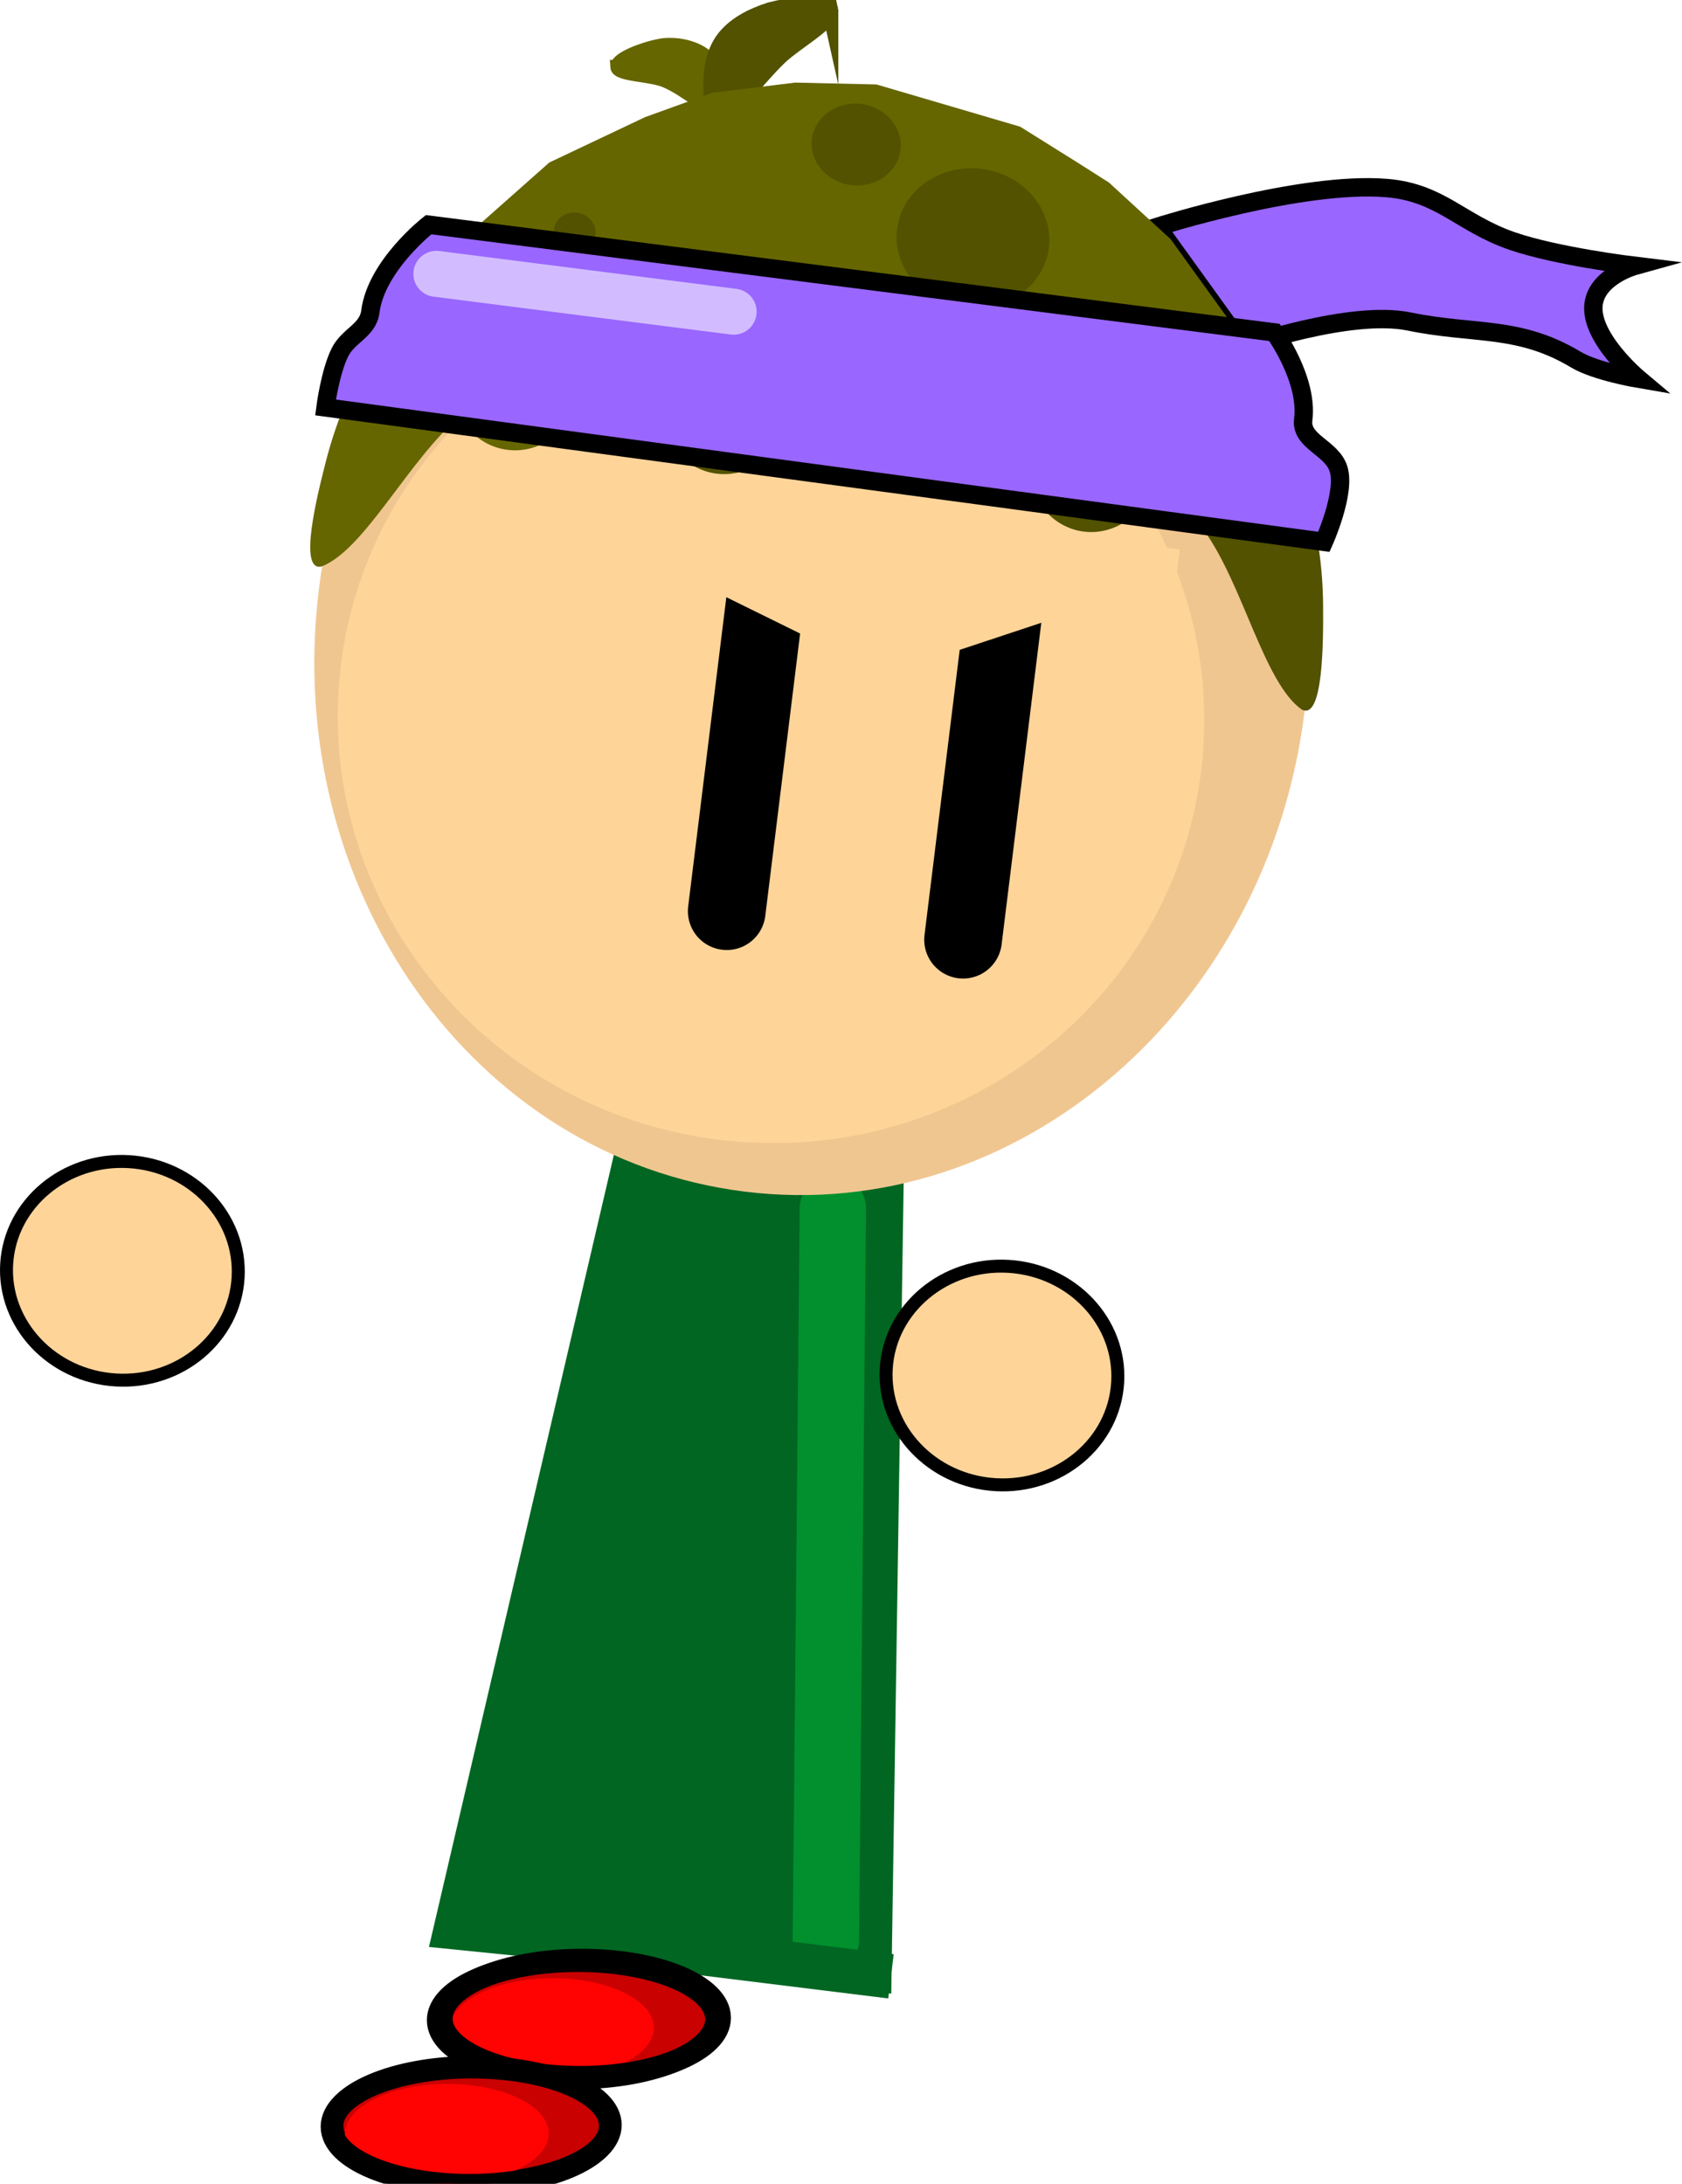 <svg version="1.1" xmlns="http://www.w3.org/2000/svg" xmlns:xlink="http://www.w3.org/1999/xlink" width="274.23" height="356.012" viewBox="0,0,274.23,356.012"><g transform="translate(-131.286,-47.084)"><g data-paper-data="{&quot;isPaintingLayer&quot;:true}" fill-rule="nonzero" stroke-linejoin="miter" stroke-miterlimit="10" stroke-dasharray="" stroke-dashoffset="0" style="mix-blend-mode: normal"><path d="M334.041,103.596l-14.069,-19.532c0,0 23.474,-7.461 37.368,-6.325c8.856,0.724 12.078,5.742 20.478,8.639c7.313,2.522 19.99,4.051 19.99,4.051c0,0 -6.13,1.7 -6.708,6.242c-0.694,5.45 7.32,12.168 7.32,12.168c0,0 -6.97,-1.182 -10.219,-3.133c-9.322,-5.598 -16.523,-4.018 -27.174,-6.208c-9.614,-1.976 -26.985,4.098 -26.985,4.098z" data-paper-data="{&quot;origRot&quot;:0}" fill="#9966ff" stroke="#000000" stroke-width="3" stroke-linecap="butt"/><path d="M231.899,57.972c-0.068,-1.385 4.745,-3.125 7.511,-3.542c2.323,-0.229 4.989,0.282 6.856,1.718c2.175,1.693 3.227,4.424 3.927,7.12c-0.772,6.324 -3.016,1.765 -4.984,0.217c-1.709,-1.06 -3.491,-2.408 -5.442,-3.23c-2.485,-1.048 -7.794,-0.925 -7.869,-2.283z" data-paper-data="{&quot;index&quot;:null,&quot;origRot&quot;:0}" id="ID0.5775998127646744" fill="#666600" stroke="#666600" stroke-width="2.239" stroke-linecap="round"/><g data-paper-data="{&quot;index&quot;:null,&quot;origRot&quot;:0}" id="ID0.09386339038610458" stroke-linecap="round"><path d="M203.267,363.038l44.415,-190.257l30.246,3.732l-2.964,193.766z" id="ID0.017299960367381573" fill="#006622" stroke="#006622" stroke-width="3.318"/><path d="M267.075,244.098l-1.143,119.364" id="ID0.031035076826810837" fill="none" stroke="#01902d" stroke-width="10.816"/><path d="M276.104,372.892l-31.967,-3.944l0.889,-7.209l31.967,3.944z" id="ID0.9768607504665852" fill="#006622" stroke="none" stroke-width="1.308"/></g><path d="M163.831,267.638c-3.607,3.02 -8.441,4.735 -13.647,4.426c-5.206,-0.309 -9.803,-2.583 -13.028,-6.008c-3.223,-3.423 -5.074,-7.998 -4.783,-12.909c0.291,-4.911 2.669,-9.235 6.275,-12.253c3.607,-3.02 8.441,-4.735 13.647,-4.426c5.206,0.309 9.803,2.583 13.028,6.008c3.223,3.423 5.074,7.998 4.783,12.909c-0.291,4.911 -2.669,9.235 -6.275,12.253z" data-paper-data="{&quot;index&quot;:null,&quot;origRot&quot;:0}" id="ID0.07061211299151182" fill="#ffd499" stroke="#000000" stroke-width="2.115" stroke-linecap="butt"/><path d="M326.62,98.93c12.276,17.382 18.404,40.051 15.465,63.87c-2.939,23.819 -14.392,44.319 -30.525,58.196c-16.131,13.877 -36.939,21.132 -58.584,18.462c-21.645,-2.67 -40.066,-14.765 -52.34,-32.147c-12.276,-17.382 -18.404,-40.051 -15.465,-63.87c2.939,-23.819 14.392,-44.319 30.525,-58.196c16.131,-13.877 36.939,-21.132 58.584,-18.462c21.645,2.671 40.066,14.765 52.34,32.147z" data-paper-data="{&quot;index&quot;:null,&quot;origRot&quot;:0}" id="ID0.3367121433839202" fill="#f0c690" stroke="#f0c690" stroke-width="3.832" stroke-linecap="butt"/><path d="M312.547,121.696c11.159,14.007 16.897,32.16 14.557,51.123c-2.34,18.963 -12.317,35.177 -26.546,46.052c-14.228,10.877 -32.708,16.416 -52.054,14.029c-19.346,-2.387 -35.926,-12.252 -47.084,-26.26c-11.159,-14.007 -16.897,-32.16 -14.557,-51.123c2.34,-18.963 12.317,-35.177 26.546,-46.052c14.228,-10.877 32.708,-16.416 52.054,-14.029c19.346,2.387 35.926,12.252 47.084,26.26z" data-paper-data="{&quot;index&quot;:null,&quot;origRot&quot;:0}" id="ID0.05769371194764972" fill="#ffd499" stroke="none" stroke-width="1.037" stroke-linecap="butt"/><path d="M266.605,48.67c0.402,1.902 -5.667,5.136 -8.311,7.691c-1.796,1.733 -3.484,3.723 -5.053,5.505c-1.68,2.43 -2.518,8.437 -5.854,1.365c-0.231,-3.348 -0.056,-6.844 1.797,-9.517c1.749,-2.481 4.763,-3.978 7.672,-4.911c3.122,-0.81 9.386,-1.748 9.749,-0.133z" data-paper-data="{&quot;index&quot;:null,&quot;origRot&quot;:0}" id="ID0.5775998127646744" fill="#525200" stroke="#525200" stroke-width="2.712" stroke-linecap="round"/><g data-paper-data="{&quot;index&quot;:null,&quot;origRot&quot;:0}" id="ID0.5728061054833233" fill="none" stroke="#000000" stroke-width="12.664" stroke-linecap="round"><path d="M295.693,140.387l-7.39,59.899" id="ID0.46364903124049306"/><path d="M249.771,195.635l7.39,-59.899" id="ID0.46364903124049306"/></g><path d="M342.591,124.561l-151.623,-18.706l13.374,-17.661l16.496,-14.612l15.606,-7.397l10.985,-3.972l13.499,-1.664l13.257,0.304l23.43,6.886l9.549,5.973l4.93,3.139l10.056,9.232l8.962,12.426l6.976,11.515z" data-paper-data="{&quot;index&quot;:null,&quot;origRot&quot;:0}" id="ID0.5693852878175676" fill="#666600" stroke="none" stroke-width="1.005" stroke-linecap="round"/><path d="M330.049,113.158c2.852,0.352 5.183,1.951 6.941,3.881c2.745,2.992 5.698,6.59 7.373,10.537c1.734,5.898 2.603,12.148 2.639,18.305c0.029,5.622 0.061,18.717 -3.482,16.884c-6.187,-4.362 -9.572,-20.458 -15.98,-29.274c-1.611,-2.219 -5.296,-1.809 -6.941,-3.881c-1.645,-2.071 -2.489,-4.757 -2.143,-7.561c0.346,-2.805 1.818,-5.204 3.916,-6.814c2.099,-1.609 4.824,-2.429 7.676,-2.078z" data-paper-data="{&quot;index&quot;:null,&quot;origRot&quot;:0}" id="ID0.16118840454146266" fill="#525200" stroke="none" stroke-width="1.005" stroke-linecap="round"/><path d="M318.491,112.885c1.712,2.562 2.552,5.911 2.117,9.44c-0.435,3.529 -2.065,6.573 -4.348,8.643c-2.282,2.069 -5.215,3.163 -8.257,2.788c-3.042,-0.375 -5.622,-2.149 -7.332,-4.711c-1.712,-2.562 -2.552,-5.911 -2.117,-9.44c0.435,-3.529 2.065,-6.573 4.348,-8.643c2.282,-2.069 5.215,-3.163 8.257,-2.788c3.042,0.375 5.622,2.149 7.332,4.711z" data-paper-data="{&quot;index&quot;:null,&quot;origRot&quot;:0}" id="ID0.839914002455771" fill="#525200" stroke="none" stroke-width="1.005" stroke-linecap="butt"/><path d="M276.558,66.598c1.16,1.359 1.764,3.113 1.539,4.939c-0.225,1.825 -1.238,3.38 -2.693,4.416c-1.454,1.037 -3.35,1.555 -5.342,1.31c-1.992,-0.246 -3.705,-1.209 -4.863,-2.569c-1.16,-1.359 -1.764,-3.113 -1.539,-4.939c0.225,-1.825 1.238,-3.38 2.693,-4.416c1.454,-1.037 3.35,-1.555 5.342,-1.31c1.992,0.246 3.705,1.209 4.863,2.569z" data-paper-data="{&quot;index&quot;:null,&quot;origRot&quot;:0}" id="ID0.2688980521634221" fill="#525200" stroke="none" stroke-width="0.599" stroke-linecap="butt"/><path d="M301.555,112.696c1.314,1.668 1.987,3.833 1.708,6.095c-0.279,2.262 -1.458,4.198 -3.138,5.497c-1.682,1.3 -3.862,1.963 -6.144,1.682c-2.281,-0.281 -4.235,-1.455 -5.551,-3.125c-1.314,-1.668 -1.987,-3.833 -1.708,-6.095c0.279,-2.262 1.458,-4.198 3.138,-5.497c1.682,-1.3 3.862,-1.963 6.144,-1.682c2.281,0.281 4.236,1.455 5.551,3.125z" data-paper-data="{&quot;index&quot;:null,&quot;origRot&quot;:0}" id="ID0.7480932525359094" fill="#666600" stroke="none" stroke-width="1.005" stroke-linecap="butt"/><path d="M287.853,100.625c1.89,2.644 2.837,6.09 2.39,9.709c-0.447,3.619 -2.202,6.732 -4.678,8.837c-2.476,2.105 -5.674,3.204 -9.001,2.793c-3.327,-0.411 -6.162,-2.253 -8.052,-4.897c-1.891,-2.644 -2.837,-6.09 -2.39,-9.709c0.447,-3.619 2.202,-6.732 4.678,-8.837c2.476,-2.105 5.674,-3.204 9.001,-2.793c3.327,0.411 6.162,2.253 8.052,4.897z" data-paper-data="{&quot;index&quot;:null,&quot;origRot&quot;:0}" id="ID0.26692162407562137" fill="#666600" stroke="none" stroke-width="1.005" stroke-linecap="butt"/><path d="M266.963,111.697c0.749,1.117 1.118,2.577 0.928,4.115c-0.19,1.539 -0.902,2.865 -1.9,3.766c-0.997,0.902 -2.28,1.378 -3.612,1.214c-1.331,-0.164 -2.461,-0.938 -3.208,-2.055c-0.749,-1.117 -1.118,-2.576 -0.928,-4.115c0.19,-1.539 0.902,-2.865 1.9,-3.766c0.997,-0.902 2.28,-1.378 3.612,-1.214c1.332,0.164 2.461,0.937 3.208,2.055z" data-paper-data="{&quot;index&quot;:null,&quot;origRot&quot;:0}" id="ID0.8134746439754963" fill="#666600" stroke="none" stroke-width="1.005" stroke-linecap="butt"/><path d="M258.568,103.996c1.719,2.503 2.57,5.771 2.145,9.209c-0.424,3.438 -2.044,6.402 -4.319,8.412c-2.274,2.009 -5.203,3.066 -8.245,2.69c-3.042,-0.375 -5.627,-2.113 -7.344,-4.614c-1.719,-2.503 -2.57,-5.771 -2.145,-9.209c0.424,-3.438 2.044,-6.402 4.319,-8.412c2.274,-2.009 5.203,-3.066 8.245,-2.691c3.042,0.375 5.626,2.113 7.344,4.614z" data-paper-data="{&quot;index&quot;:null,&quot;origRot&quot;:0}" id="ID0.7768734325654805" fill="#525200" stroke="none" stroke-width="1.005" stroke-linecap="butt"/><path d="M239.212,109.501c0.735,0.725 1.13,1.647 1.013,2.597c-0.117,0.95 -0.725,1.748 -1.614,2.273c-0.887,0.523 -2.054,0.771 -3.291,0.618c-1.236,-0.153 -2.308,-0.676 -3.042,-1.399c-0.735,-0.725 -1.131,-1.647 -1.013,-2.597c0.117,-0.95 0.725,-1.748 1.614,-2.273c0.887,-0.523 2.054,-0.771 3.291,-0.618c1.236,0.153 2.308,0.676 3.042,1.4z" data-paper-data="{&quot;index&quot;:null,&quot;origRot&quot;:0}" id="ID0.8043623631820083" fill="#666600" stroke="none" stroke-width="1.005" stroke-linecap="butt"/><path d="M232.75,105.919c0.699,0.825 1.063,1.891 0.926,3c-0.137,1.11 -0.749,2.055 -1.628,2.685c-0.879,0.631 -2.024,0.947 -3.226,0.799c-1.202,-0.148 -2.236,-0.733 -2.935,-1.559c-0.699,-0.825 -1.063,-1.891 -0.926,-3c0.137,-1.109 0.749,-2.055 1.628,-2.685c0.879,-0.631 2.024,-0.947 3.226,-0.799c1.202,0.148 2.236,0.733 2.935,1.559z" data-paper-data="{&quot;index&quot;:null,&quot;origRot&quot;:0}" id="ID0.4881145376712084" fill="#525200" stroke="none" stroke-width="0.708" stroke-linecap="butt"/><path d="M201.164,96.67c2.174,-1.445 4.824,-2.429 7.676,-2.078c2.852,0.352 5.296,1.809 6.941,3.881c1.645,2.071 2.489,4.757 2.143,7.561c-0.346,2.805 -1.818,5.204 -3.917,6.814c-2.099,1.61 -5.573,0.317 -7.676,2.078c-8.358,6.994 -15.553,21.785 -22.615,24.512c-3.883,0.917 -0.669,-11.777 0.726,-17.224c1.532,-5.964 3.894,-11.815 7.009,-17.115c2.584,-3.422 6.324,-6.194 9.713,-8.429z" data-paper-data="{&quot;index&quot;:null,&quot;origRot&quot;:0}" id="ID0.16118840454146266" fill="#666600" stroke="none" stroke-width="1.005" stroke-linecap="round"/><path d="M223.25,103.942c1.583,2.064 2.388,4.744 2.042,7.549c-0.346,2.805 -1.779,5.209 -3.816,6.826c-2.036,1.617 -4.675,2.448 -7.432,2.108c-2.757,-0.34 -5.115,-1.787 -6.697,-3.851c-1.583,-2.064 -2.388,-4.744 -2.042,-7.549c0.346,-2.805 1.779,-5.209 3.816,-6.826c2.036,-1.617 4.675,-2.448 7.432,-2.108c2.757,0.34 5.115,1.787 6.697,3.851z" data-paper-data="{&quot;index&quot;:null,&quot;origRot&quot;:0}" id="ID0.22436008881777525" fill="#666600" stroke="none" stroke-width="1.005" stroke-linecap="butt"/><path d="M307.235,284.707c-3.607,3.02 -8.441,4.735 -13.647,4.426c-5.206,-0.309 -9.803,-2.583 -13.028,-6.008c-3.223,-3.423 -5.074,-7.998 -4.783,-12.909c0.291,-4.911 2.669,-9.235 6.275,-12.253c3.607,-3.02 8.441,-4.735 13.647,-4.426c5.206,0.309 9.803,2.583 13.028,6.008c3.223,3.423 5.074,7.998 4.783,12.909c-0.291,4.911 -2.669,9.235 -6.275,12.253z" data-paper-data="{&quot;index&quot;:null,&quot;origRot&quot;:0}" id="ID0.07061211299151182" fill="#ffd499" stroke="#000000" stroke-width="2.115" stroke-linecap="butt"/><path d="M299.648,79.021c1.988,2.329 3.024,5.337 2.638,8.466c-0.386,3.129 -2.122,5.795 -4.616,7.571c-2.493,1.778 -5.744,2.667 -9.157,2.245c-3.414,-0.421 -6.351,-2.073 -8.337,-4.404c-1.988,-2.329 -3.024,-5.337 -2.638,-8.466c0.386,-3.129 2.122,-5.795 4.616,-7.571c2.493,-1.778 5.744,-2.667 9.157,-2.245c3.414,0.421 6.351,2.073 8.337,4.404z" data-paper-data="{&quot;index&quot;:null,&quot;origRot&quot;:0}" id="ID0.2688980521634221" fill="#525200" stroke="none" stroke-width="1.027" stroke-linecap="butt"/><path d="M220.036,91.518c1.988,2.329 3.024,5.337 2.638,8.466c-0.386,3.129 -2.122,5.795 -4.616,7.571c-2.493,1.778 -5.744,2.667 -9.157,2.245c-3.414,-0.421 -6.351,-2.073 -8.337,-4.404c-1.988,-2.329 -3.024,-5.337 -2.638,-8.466c0.386,-3.129 2.122,-5.795 4.616,-7.571c2.493,-1.778 5.744,-2.667 9.157,-2.245c3.414,0.421 6.351,2.073 8.337,4.404z" data-paper-data="{&quot;index&quot;:null,&quot;origRot&quot;:0}" id="ID0.2688980521634221" fill="#525200" stroke="none" stroke-width="1.027" stroke-linecap="butt"/><path d="M227.631,82.964c0.542,0.635 0.825,1.455 0.719,2.309c-0.105,0.853 -0.579,1.58 -1.259,2.065c-0.68,0.485 -1.566,0.727 -2.498,0.612c-0.931,-0.115 -1.732,-0.565 -2.274,-1.201c-0.542,-0.635 -0.825,-1.455 -0.719,-2.309c0.105,-0.853 0.579,-1.58 1.259,-2.065c0.68,-0.485 1.566,-0.727 2.497,-0.612c0.931,0.115 1.732,0.565 2.274,1.201z" data-paper-data="{&quot;index&quot;:null,&quot;origRot&quot;:0}" id="ID0.2688980521634221" fill="#525200" stroke="none" stroke-width="0.28" stroke-linecap="butt"/><g id="ID0.8685846459120512" stroke-linecap="butt"><path d="M241.351,369.55c4.114,1.713 6.666,4.091 6.676,6.726c0.01,2.635 -2.522,5.033 -6.623,6.779c-4.1,1.746 -9.767,2.839 -16.027,2.863c-6.259,0.025 -11.935,-1.023 -16.049,-2.737c-4.114,-1.713 -6.666,-4.091 -6.676,-6.726c-0.01,-2.635 2.523,-5.033 6.623,-6.779c4.1,-1.746 9.767,-2.839 16.027,-2.863c6.259,-0.024 11.935,1.023 16.049,2.737z" id="ID0.19497378217056394" fill="#c90101" stroke="#000000" stroke-width="3.541"/><path d="M233.007,371.922c3.015,1.461 4.886,3.489 4.895,5.734c0.009,2.245 -1.846,4.288 -4.85,5.772c-3.003,1.486 -7.156,2.414 -11.742,2.432c-4.587,0.018 -8.746,-0.877 -11.761,-2.339c-3.015,-1.461 -4.886,-3.489 -4.895,-5.734c-0.009,-2.245 1.846,-4.288 4.85,-5.772c3.003,-1.486 7.155,-2.414 11.742,-2.432c4.587,-0.018 8.746,0.877 11.761,2.339z" id="ID0.13423143420368433" fill="#ff0202" stroke="none" stroke-width="0.935"/><path d="M242.011,369.306c4.114,1.713 6.666,4.091 6.676,6.726c0.01,2.635 -2.522,5.033 -6.623,6.779c-4.1,1.746 -9.767,2.839 -16.027,2.863c-6.259,0.025 -11.935,-1.023 -16.049,-2.737c-4.114,-1.713 -6.666,-4.091 -6.676,-6.726c-0.01,-2.635 2.523,-5.033 6.623,-6.779c4.1,-1.746 9.767,-2.839 16.027,-2.863c6.259,-0.024 11.935,1.023 16.049,2.737z" id="ID0.19497378217056394" fill="none" stroke="#000000" stroke-width="3.541"/></g><g id="ID0.8721039635129273" stroke-linecap="butt"><path d="M224.199,386.785c4.114,1.713 6.666,4.091 6.676,6.726c0.01,2.635 -2.522,5.033 -6.623,6.779c-4.1,1.746 -9.767,2.839 -16.027,2.863c-6.259,0.025 -11.935,-1.023 -16.049,-2.737c-4.114,-1.713 -6.666,-4.091 -6.676,-6.726c-0.01,-2.635 2.523,-5.033 6.623,-6.779c4.1,-1.746 9.767,-2.839 16.027,-2.863c6.259,-0.024 11.935,1.023 16.049,2.737z" id="ID0.19497378217056394" fill="#c90101" stroke="#000000" stroke-width="3.541"/><path d="M215.856,389.157c3.015,1.461 4.886,3.489 4.895,5.734c0.009,2.245 -1.846,4.288 -4.85,5.772c-3.003,1.486 -7.156,2.414 -11.742,2.432c-4.587,0.018 -8.746,-0.877 -11.761,-2.339c-3.015,-1.461 -4.886,-3.489 -4.895,-5.734c-0.009,-2.245 1.846,-4.288 4.85,-5.772c3.003,-1.486 7.155,-2.414 11.742,-2.432c4.587,-0.018 8.746,0.877 11.761,2.339z" id="ID0.13423143420368433" fill="#ff0202" stroke="none" stroke-width="0.935"/><path d="M224.037,386.906c4.114,1.713 6.666,4.091 6.676,6.726c0.01,2.635 -2.522,5.033 -6.623,6.779c-4.1,1.746 -9.767,2.839 -16.027,2.863c-6.259,0.025 -11.935,-1.023 -16.049,-2.737c-4.114,-1.713 -6.666,-4.091 -6.676,-6.726c-0.01,-2.635 2.523,-5.033 6.623,-6.779c4.1,-1.746 9.767,-2.839 16.027,-2.863c6.259,-0.024 11.935,1.023 16.049,2.737z" id="ID0.19497378217056394" fill="none" stroke="#000000" stroke-width="3.541"/></g><path d="M184.356,113.507c0,0 0.731,-5.703 2.337,-8.955c1.392,-2.819 4.578,-3.552 4.975,-6.671c0.954,-7.494 9.491,-14.166 9.491,-14.166l137.907,17.564c0,0 5.535,7.613 4.696,14.199c-0.467,3.669 4.658,4.542 5.757,8.073c1.21,3.886 -2.384,11.87 -2.384,11.87z" data-paper-data="{&quot;origRot&quot;:0}" fill="#9966ff" stroke="#000000" stroke-width="3" stroke-linecap="butt"/><path d="M250.896,97.902l-48.465,-6.173" data-paper-data="{&quot;origRot&quot;:0}" fill="none" stroke="#d2bcff" stroke-width="7.5" stroke-linecap="round"/><path d="M215.561,127.643l0.595,-4.673l107.475,13.688l-0.595,4.673l-47.597,15.782z" data-paper-data="{&quot;origRot&quot;:0}" fill="#ffd499" stroke="none" stroke-width="0" stroke-linecap="butt"/></g></g></svg>